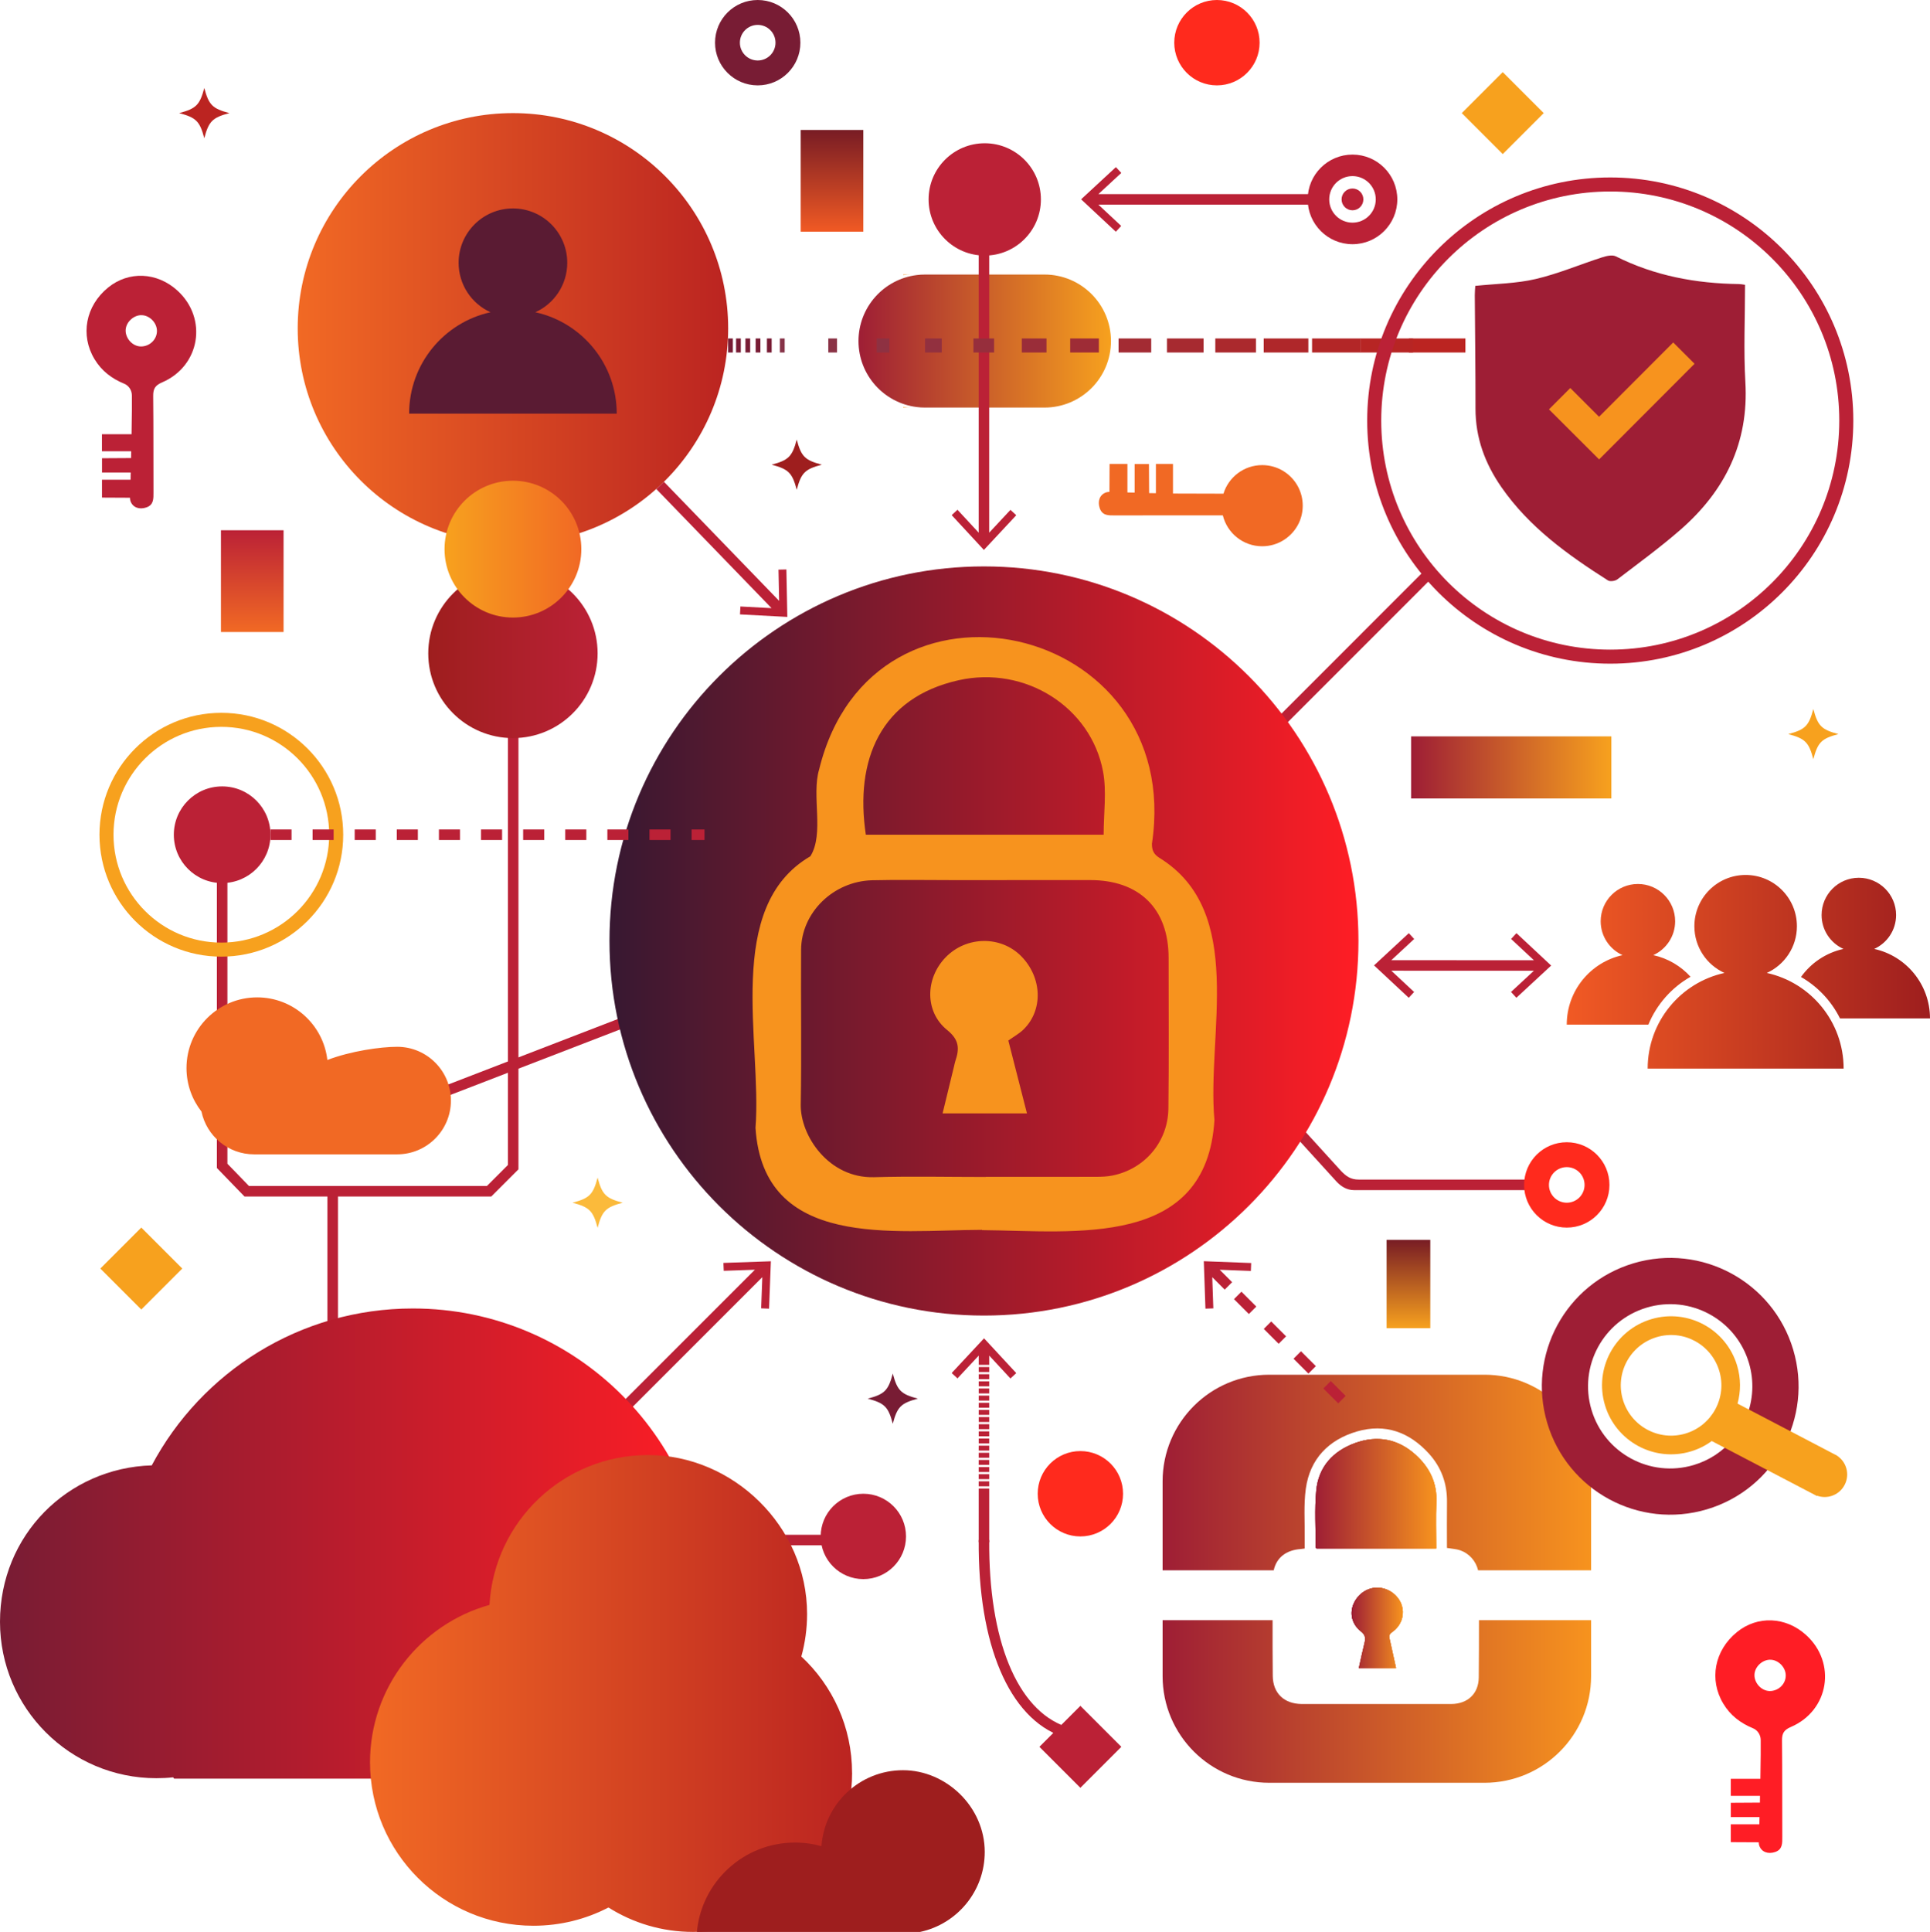 <?xml version="1.0" encoding="UTF-8"?>
<svg id="Vrstva_1" data-name="Vrstva 1" xmlns="http://www.w3.org/2000/svg" width="549.95" height="550.37" xmlns:xlink="http://www.w3.org/1999/xlink" viewBox="0 0 549.95 550.37">
  <defs>
    <style>
      .cls-1 {
        stroke: #b72524;
      }

      .cls-1, .cls-2, .cls-3, .cls-4, .cls-5, .cls-6, .cls-7, .cls-8, .cls-9, .cls-10, .cls-11, .cls-12, .cls-13, .cls-14, .cls-15, .cls-16, .cls-17, .cls-18, .cls-19 {
        stroke-miterlimit: 10;
      }

      .cls-1, .cls-2, .cls-3, .cls-4, .cls-5, .cls-6, .cls-7, .cls-8, .cls-9, .cls-10, .cls-12, .cls-13, .cls-14, .cls-15, .cls-16, .cls-17, .cls-18 {
        stroke-width: 4px;
      }

      .cls-1, .cls-2, .cls-3, .cls-4, .cls-5, .cls-6, .cls-8, .cls-9, .cls-10, .cls-11, .cls-12, .cls-13, .cls-14, .cls-15, .cls-16, .cls-17, .cls-18, .cls-19 {
        fill: none;
      }

      .cls-20 {
        fill: url(#Nepojmenovaný_přechod_170);
      }

      .cls-20, .cls-21, .cls-22, .cls-23, .cls-24, .cls-25, .cls-26, .cls-27, .cls-28, .cls-29, .cls-30, .cls-31, .cls-32, .cls-33, .cls-34, .cls-35, .cls-36, .cls-37, .cls-38, .cls-39, .cls-40, .cls-41, .cls-42, .cls-43, .cls-44, .cls-45, .cls-46, .cls-47, .cls-48, .cls-49, .cls-50 {
        stroke-width: 0px;
      }

      .cls-21 {
        fill: #bb2421;
      }

      .cls-22 {
        fill: #f7a11e;
      }

      .cls-2 {
        stroke: #92303f;
      }

      .cls-3, .cls-11, .cls-19 {
        stroke: #bb2136;
      }

      .cls-23 {
        fill: url(#Nepojmenovaný_přechod_160-2);
      }

      .cls-24, .cls-7 {
        fill: #bb2136;
      }

      .cls-25 {
        fill: #f16924;
      }

      .cls-26 {
        fill: url(#Nepojmenovaný_přechod_160-6);
      }

      .cls-27 {
        fill: url(#Nepojmenovaný_přechod_160-4);
      }

      .cls-28 {
        fill: url(#Nepojmenovaný_přechod_8);
      }

      .cls-4 {
        stroke: #863348;
      }

      .cls-29 {
        fill: url(#Nepojmenovaný_přechod_152);
      }

      .cls-30 {
        fill: url(#Nepojmenovaný_přechod_144-2);
      }

      .cls-31 {
        fill: #ff2a1d;
      }

      .cls-5 {
        stroke: #a72a30;
      }

      .cls-32 {
        fill: url(#Nepojmenovaný_přechod_144);
      }

      .cls-6 {
        stroke: #8a3245;
      }

      .cls-33 {
        fill: url(#Nepojmenovaný_přechod_11);
      }

      .cls-34 {
        fill: #f7931e;
      }

      .cls-35 {
        fill: url(#Nepojmenovaný_přechod_160);
      }

      .cls-7 {
        stroke: #781c34;
      }

      .cls-8 {
        stroke: #962e3c;
      }

      .cls-36 {
        fill: url(#Nepojmenovaný_přechod_7);
      }

      .cls-37 {
        fill: #ff1d25;
      }

      .cls-38 {
        fill: #fbba3b;
      }

      .cls-39 {
        fill: #5a1b33;
      }

      .cls-9 {
        stroke: #9e2c36;
      }

      .cls-40 {
        fill: url(#Nepojmenovaný_přechod_147);
      }

      .cls-41 {
        fill: url(#Nepojmenovaný_přechod_15);
      }

      .cls-42 {
        fill: #9e1e35;
      }

      .cls-43 {
        fill: url(#Nepojmenovaný_přechod_160-7);
      }

      .cls-10 {
        stroke: #af272a;
      }

      .cls-11, .cls-19 {
        stroke-width: 3px;
      }

      .cls-44 {
        fill: #9e1e1e;
      }

      .cls-12 {
        stroke: #bb2421;
      }

      .cls-45 {
        fill: url(#Nepojmenovaný_přechod_3);
      }

      .cls-46 {
        fill: url(#Nepojmenovaný_přechod_140);
      }

      .cls-47 {
        fill: #781c34;
      }

      .cls-13 {
        stroke: #f7a11e;
      }

      .cls-48 {
        fill: url(#Nepojmenovaný_přechod_160-5);
      }

      .cls-49 {
        fill: url(#Nepojmenovaný_přechod_7-2);
      }

      .cls-14 {
        stroke: #8e3142;
      }

      .cls-15 {
        stroke: #ab292d;
      }

      .cls-50 {
        fill: url(#Nepojmenovaný_přechod_160-3);
      }

      .cls-16 {
        stroke: #a32b33;
      }

      .cls-17 {
        stroke: #9a2d39;
      }

      .cls-18 {
        stroke: #b32627;
      }

      .cls-19 {
        stroke-dasharray: 0 0 6 6;
      }
    </style>
    <linearGradient id="Nepojmenovaný_přechod_140" data-name="Nepojmenovaný přechod 140" x1="173.67" y1="268.07" x2="387.09" y2="268.07" gradientUnits="userSpaceOnUse">
      <stop offset="0" stop-color="#371831"/>
      <stop offset="1" stop-color="#ff1d25"/>
    </linearGradient>
    <linearGradient id="Nepojmenovaný_přechod_144" data-name="Nepojmenovaný přechod 144" x1="244.63" y1="97.16" x2="316.57" y2="97.16" gradientUnits="userSpaceOnUse">
      <stop offset="0" stop-color="#9e1e35"/>
      <stop offset="1" stop-color="#f7a11e"/>
    </linearGradient>
    <linearGradient id="Nepojmenovaný_přechod_7" data-name="Nepojmenovaný přechod 7" x1="84.83" y1="93.55" x2="207.48" y2="93.55" gradientUnits="userSpaceOnUse">
      <stop offset="0" stop-color="#f16924"/>
      <stop offset="1" stop-color="#bb2421"/>
    </linearGradient>
    <linearGradient id="Nepojmenovaný_přechod_15" data-name="Nepojmenovaný přechod 15" x1="122.03" y1="186.14" x2="170.28" y2="186.14" gradientUnits="userSpaceOnUse">
      <stop offset="0" stop-color="#9e1e1e"/>
      <stop offset="1" stop-color="#bb2136"/>
    </linearGradient>
    <linearGradient id="Nepojmenovaný_přechod_8" data-name="Nepojmenovaný přechod 8" x1="126.67" y1="156.44" x2="165.65" y2="156.44" gradientUnits="userSpaceOnUse">
      <stop offset="0" stop-color="#f7a11e"/>
      <stop offset="1" stop-color="#f16924"/>
    </linearGradient>
    <linearGradient id="Nepojmenovaný_přechod_170" data-name="Nepojmenovaný přechod 170" x1="0" y1="439.73" x2="201.9" y2="439.73" gradientUnits="userSpaceOnUse">
      <stop offset="0" stop-color="#781c34"/>
      <stop offset="1" stop-color="#ff1d25"/>
    </linearGradient>
    <linearGradient id="Nepojmenovaný_přechod_7-2" data-name="Nepojmenovaný přechod 7" x1="105.44" y1="482.44" x2="242.81" y2="482.44" xlink:href="#Nepojmenovaný_přechod_7"/>
    <linearGradient id="Nepojmenovaný_přechod_160" data-name="Nepojmenovaný přechod 160" x1="385.14" y1="463.76" x2="399.73" y2="463.76" gradientUnits="userSpaceOnUse">
      <stop offset="0" stop-color="#9e1e35"/>
      <stop offset="1" stop-color="#f7931e"/>
    </linearGradient>
    <linearGradient id="Nepojmenovaný_přechod_160-2" data-name="Nepojmenovaný přechod 160" x1="374.79" y1="425.54" x2="409.32" y2="425.54" xlink:href="#Nepojmenovaný_přechod_160"/>
    <linearGradient id="Nepojmenovaný_přechod_160-3" data-name="Nepojmenovaný přechod 160" x1="374.79" y1="425.54" x2="409.32" y2="425.54" xlink:href="#Nepojmenovaný_přechod_160"/>
    <linearGradient id="Nepojmenovaný_přechod_160-4" data-name="Nepojmenovaný přechod 160" y1="456.93" y2="456.93" xlink:href="#Nepojmenovaný_přechod_160"/>
    <linearGradient id="Nepojmenovaný_přechod_160-5" data-name="Nepojmenovaný přechod 160" x1="374.79" y1="425.54" x2="409.32" y2="425.54" xlink:href="#Nepojmenovaný_přechod_160"/>
    <linearGradient id="Nepojmenovaný_přechod_160-6" data-name="Nepojmenovaný přechod 160" x1="331.28" y1="419.49" x2="453.38" y2="419.49" xlink:href="#Nepojmenovaný_přechod_160"/>
    <linearGradient id="Nepojmenovaný_přechod_160-7" data-name="Nepojmenovaný přechod 160" x1="331.28" y1="484.72" x2="453.38" y2="484.72" xlink:href="#Nepojmenovaný_přechod_160"/>
    <linearGradient id="Nepojmenovaný_přechod_147" data-name="Nepojmenovaný přechod 147" x1="446.44" y1="276.84" x2="549.95" y2="276.84" gradientUnits="userSpaceOnUse">
      <stop offset="0" stop-color="#f15a24"/>
      <stop offset="1" stop-color="#9e1e1e"/>
    </linearGradient>
    <linearGradient id="Nepojmenovaný_přechod_152" data-name="Nepojmenovaný přechod 152" x1="237.09" y1="37.02" x2="237.09" y2="66.01" gradientUnits="userSpaceOnUse">
      <stop offset="0" stop-color="#781c24"/>
      <stop offset="1" stop-color="#f15a24"/>
    </linearGradient>
    <linearGradient id="Nepojmenovaný_přechod_3" data-name="Nepojmenovaný přechod 3" x1="401.33" y1="353.21" x2="401.33" y2="378.37" gradientUnits="userSpaceOnUse">
      <stop offset="0" stop-color="#781c24"/>
      <stop offset="1" stop-color="#f7a11e"/>
    </linearGradient>
    <linearGradient id="Nepojmenovaný_přechod_144-2" data-name="Nepojmenovaný přechod 144" x1="402.09" y1="218.62" x2="459.16" y2="218.62" xlink:href="#Nepojmenovaný_přechod_144"/>
    <linearGradient id="Nepojmenovaný_přechod_11" data-name="Nepojmenovaný přechod 11" x1="71.87" y1="151.06" x2="71.87" y2="180.05" gradientUnits="userSpaceOnUse">
      <stop offset="0" stop-color="#f16924"/>
      <stop offset="1" stop-color="#bb2136"/>
    </linearGradient>
  </defs>
  <circle class="cls-34" cx="281.88" cy="268.96" r="98.82"/>
  <polygon class="cls-24" points="343.02 359.3 343.02 359.29 356.52 359.81 356.43 362.07 347.55 361.73 351.09 365.27 350.02 366.34 348.97 367.39 345.43 363.84 345.74 372.73 343.49 372.81 343.02 359.3"/>
  <polygon class="cls-24" points="219.65 359.31 219.66 359.31 219.14 372.81 216.89 372.72 217.22 363.84 179.62 401.44 178.56 400.37 177.5 399.32 215.11 361.72 206.23 362.03 206.14 359.78 219.65 359.31"/>
  <g>
    <rect class="cls-24" x="278.89" y="389.45" width="2.99" height="1.41"/>
    <rect class="cls-24" x="278.89" y="391.49" width="2.99" height="1.4"/>
    <rect class="cls-24" x="278.89" y="393.52" width="2.99" height="1.41"/>
    <rect class="cls-24" x="278.89" y="395.56" width="2.99" height="1.4"/>
    <rect class="cls-24" x="278.89" y="397.59" width="2.99" height="1.41"/>
    <rect class="cls-24" x="278.89" y="399.63" width="2.99" height="1.4"/>
    <rect class="cls-24" x="278.89" y="401.66" width="2.99" height="1.41"/>
    <rect class="cls-24" x="278.89" y="403.7" width="2.99" height="1.4"/>
    <rect class="cls-24" x="278.89" y="405.73" width="2.99" height="1.41"/>
    <rect class="cls-24" x="278.89" y="407.77" width="2.99" height="1.4"/>
    <rect class="cls-24" x="278.89" y="409.8" width="2.99" height="1.41"/>
    <polygon class="cls-24" points="281.88 411.84 281.88 413.24 278.88 413.24 278.89 411.84 281.88 411.84"/>
    <rect class="cls-24" x="278.88" y="413.87" width="3" height="1.41"/>
    <rect class="cls-24" x="278.88" y="415.91" width="3" height="1.4"/>
    <rect class="cls-24" x="278.88" y="417.94" width="3" height="1.41"/>
    <rect class="cls-24" x="278.88" y="419.98" width="3" height="1.4"/>
    <rect class="cls-24" x="278.88" y="422.01" width="3" height="1.41"/>
    <rect class="cls-24" x="278.88" y="424.05" width="3" height="15.31"/>
    <polygon class="cls-24" points="289.58 391.17 287.92 392.7 281.88 386.18 281.88 388.82 278.89 388.82 278.89 386.18 272.83 392.68 271.18 391.15 280.39 381.27 280.4 381.26 289.58 391.17"/>
  </g>
  <path class="cls-24" d="M302.7,494.73c-15.15-5.27-24.05-26.2-23.82-56l3,.02c-.22,28.45,7.93,48.32,21.81,53.14l-.99,2.83Z"/>
  <polyline class="cls-11" points="63.3 237.57 63.3 332.13 70.3 339.36 139.37 339.36 146.23 332.5 146.23 207.96"/>
  <line class="cls-11" x1="121.39" y1="313" x2="187.55" y2="287.47"/>
  <line class="cls-11" x1="94.8" y1="339.36" x2="94.8" y2="380.37"/>
  <line class="cls-11" x1="237.12" y1="438.73" x2="222.29" y2="438.73"/>
  <path class="cls-24" d="M434.99,339.05h-49.09c-2.26,0-3.9-1.19-5.1-2.48l-11.05-12.14c-.56-.61-.52-1.56.08-2.12h0c.61-.56,1.56-.52,2.12.08l10.16,11.17c1.38,1.42,2.64,2.49,5.1,2.48h47.77c.83,0,1.5.67,1.5,1.5h0c0,.83-.67,1.5-1.5,1.5Z"/>
  <line class="cls-11" x1="362.98" y1="207.59" x2="407.31" y2="163.25"/>
  <path class="cls-24" d="M37.22,134.62h-8.15v-4.08l8.28-.05.03-1.93h-8.33v-4.86h8.44c0-2.42.09-4.62.09-6.82v-4.2c0-1.46-.85-2.82-2.2-3.37-3.53-1.45-6.43-3.63-8.46-7.01-4.1-6.82-2.54-15.16,3.89-20.39,5.85-4.76,13.93-4.41,19.72.85,8.73,7.93,6.53,21.52-4.35,26.18-1.99.85-2.55,1.84-2.53,3.86.1,9.14.04,18.29.08,27.43,0,1.8.11,3.6-2.03,4.33-1.99.68-3.85.04-4.51-1.76-.15-.4-.16-1-.16-1l-7.97-.04v-5.09h8.14s.04-2.05.04-2.05ZM40.26,89.78c-2.32.02-4.5,2.14-4.46,4.46.04,2.27,2.02,4.45,4.37,4.46,2.47,0,4.5-1.94,4.55-4.34.05-2.42-2.16-4.6-4.46-4.57Z"/>
  <path class="cls-46" d="M280.38,161.36c-58.93,0-106.71,47.77-106.71,106.71s47.78,106.71,106.71,106.71,106.71-47.78,106.71-106.71-47.77-106.71-106.71-106.71ZM346.05,319.08c-2.25,36.65-39.6,31.59-66.24,31.36v-.08c-25.01.06-62.28,5.7-64.53-29.05,1.89-24.46-9.09-62.95,15.63-77.37,4.04-6.41.26-17.27,2.51-24.77,15.21-62.05,104.35-42.16,94.82,21.2-.01,1.84.48,2.97,2.12,4.01,24.83,15.31,13.46,50.18,15.69,74.7ZM310.7,250.72c-13.13-.01-26.27,0-39.41.01-7.59,0-15.18-.14-22.76.04-11.08.28-20.19,9.2-20.26,19.8-.1,14.69.16,29.39-.1,44.08-.15,8.9,7.98,21.07,20.9,20.71,10.59-.3,21.21-.06,31.81-.06v-.03c10.51,0,21.02.01,31.53-.02,1.55,0,3.13-.07,4.64-.38,9.14-1.85,15.77-9.6,15.88-19.08.18-14.3.06-28.61.06-42.91s-8.61-22.15-22.29-22.16ZM292.63,317.18h-24.04c1.1-4.52,2.19-9.01,3.28-13.49.12-.47.2-.95.35-1.41,1.19-3.47,1.18-6.01-2.33-8.85-6.46-5.22-6.25-14.74-.41-20.73,5.9-6.06,15.69-6.19,21.5-.31,6.01,6.09,6.33,15.4.62,20.93-1.16,1.13-2.63,1.93-4.28,3.11,1.73,6.78,3.48,13.61,5.31,20.75ZM314.48,237.8c0-6.23.9-12.31-.17-18.01-3.44-18.35-22.19-30.25-41.17-26-22.3,5-29.6,22.75-26.42,44.01h67.76Z"/>
  <path class="cls-32" d="M316.57,97.16c0,10.47-8.48,18.95-18.95,18.95h-34.04c-.8,0-1.58-.05-2.35-.15-9.36-1.15-16.6-9.13-16.6-18.8s7.24-17.65,16.6-18.8c.77-.1,1.55-.15,2.35-.15h34.04c10.47,0,18.95,8.48,18.95,18.95Z"/>
  <circle class="cls-36" cx="146.16" cy="93.55" r="61.33"/>
  <polygon class="cls-24" points="224.35 175.74 224.35 175.75 210.86 175.03 210.98 172.78 219.86 173.25 187.03 139.33 188.11 138.28 189.18 137.24 222.01 171.17 221.83 162.28 224.08 162.23 224.35 175.74"/>
  <polygon class="cls-24" points="280.36 156.66 280.36 156.67 271.18 146.75 272.83 145.22 278.88 151.75 278.88 69.61 280.39 69.61 281.88 69.61 281.87 151.75 287.93 145.25 289.58 146.78 280.36 156.66"/>
  <path class="cls-25" d="M371.21,144.06c0,1.78-.4,3.46-1.11,4.96-1.86,3.9-5.84,6.6-10.44,6.6-5.44,0-9.99-3.75-11.22-8.81-7.98.02-24.41-.01-30.74.02-1.8,0-3.59.11-4.33-2.04-.68-1.98-.04-3.85,1.77-4.5.4-.15.99-.16.99-.16l.04-7.97h5.09v8.13l2.05.05v-8.15h4.08l.05,8.28,1.93.03v-8.34h4.87v8.44c1.16,0,10.44.02,14.38.04,1.45-4.72,5.84-8.14,11.04-8.14,4.43,0,8.28,2.49,10.22,6.16.85,1.61,1.33,3.45,1.33,5.4Z"/>
  <g>
    <line class="cls-7" x1="207.48" y1="98.42" x2="208.83" y2="98.42"/>
    <line class="cls-7" x1="209.74" y1="98.42" x2="211.09" y2="98.42"/>
    <line class="cls-7" x1="212.41" y1="98.42" x2="213.76" y2="98.42"/>
    <line class="cls-7" x1="215.32" y1="98.42" x2="216.67" y2="98.42"/>
    <line class="cls-7" x1="218.53" y1="98.42" x2="219.88" y2="98.42"/>
  </g>
  <g>
    <line class="cls-12" x1="401.45" y1="98.42" x2="417.57" y2="98.42"/>
    <line class="cls-1" x1="387.66" y1="98.42" x2="402.65" y2="98.42"/>
    <line class="cls-18" x1="373.87" y1="98.42" x2="387.73" y2="98.42"/>
    <line class="cls-10" x1="360.09" y1="98.42" x2="372.81" y2="98.42"/>
    <line class="cls-15" x1="346.3" y1="98.42" x2="357.88" y2="98.42"/>
    <line class="cls-5" x1="332.52" y1="98.42" x2="342.96" y2="98.42"/>
    <line class="cls-16" x1="318.73" y1="98.42" x2="328.04" y2="98.42"/>
    <line class="cls-9" x1="304.95" y1="98.42" x2="313.12" y2="98.42"/>
    <line class="cls-17" x1="291.16" y1="98.42" x2="298.2" y2="98.42"/>
    <line class="cls-8" x1="277.38" y1="98.42" x2="283.27" y2="98.42"/>
    <line class="cls-2" x1="263.59" y1="98.42" x2="268.35" y2="98.42"/>
    <line class="cls-14" x1="249.81" y1="98.42" x2="253.43" y2="98.42"/>
    <line class="cls-6" x1="236.02" y1="98.42" x2="238.51" y2="98.42"/>
    <line class="cls-4" x1="222.23" y1="98.42" x2="223.59" y2="98.42"/>
  </g>
  <circle class="cls-3" cx="458.84" cy="119.81" r="67.26"/>
  <path class="cls-42" d="M497.25,81.15c0,9.42-.44,18.59.09,27.69,1.01,17.31-5.8,30.99-18.49,42.07-5.73,5-11.91,9.5-17.97,14.13-.64.49-2.09.7-2.7.31-11.46-7.29-22.43-15.15-30.34-26.54-4.7-6.77-7.41-14.09-7.4-22.42.02-10.77-.14-21.54-.2-32.31,0-.93.09-1.86.14-2.64,5.9-.62,11.69-.66,17.19-1.95,6.44-1.5,12.6-4.14,18.92-6.17,1.24-.4,2.92-.8,3.94-.29,11.07,5.56,22.85,7.73,35.11,7.89.46,0,.92.11,1.7.21Z"/>
  <polygon class="cls-34" points="482.86 103.63 455.67 130.87 455.65 130.86 441.38 116.62 447.45 110.54 455.65 118.73 476.78 97.56 482.86 103.63"/>
  <circle class="cls-41" cx="146.16" cy="186.14" r="24.13"/>
  <circle class="cls-28" cx="146.16" cy="156.44" r="19.49"/>
  <circle class="cls-24" cx="63.3" cy="237.8" r="13.77"/>
  <path class="cls-20" d="M201.9,457.01c0,18.58-6.02,35.76-16.21,49.69H49.61c-.1-.12-.19-.25-.28-.37-1.56.17-3.14.25-4.76.25-24.61,0-44.57-19.96-44.57-44.57s19.24-43.85,43.24-44.55c14.16-26.6,42.17-44.7,74.41-44.7,46.54,0,84.25,37.71,84.25,84.25Z"/>
  <path class="cls-49" d="M242.81,505.09c0,25-20.28,45.28-45.29,45.28-8.88,0-17.15-2.55-24.14-6.96-6.41,3.33-13.68,5.2-21.4,5.2-25.7,0-46.54-20.85-46.54-46.55,0-21.38,14.41-39.38,34.04-44.85,1.34-23.82,21.07-42.7,45.21-42.7s45.29,20.27,45.29,45.29c0,4.19-.57,8.25-1.64,12.11,8.9,8.27,14.46,20.08,14.46,33.18Z"/>
  <path class="cls-44" d="M280.6,527.59c0,11.18-7.89,20.54-18.42,22.78h-63.6c1.31-14.27,13.33-25.46,27.95-25.46,2.61,0,5.15.36,7.55,1.04.84-12.1,10.93-21.65,23.23-21.65s23.29,10.43,23.29,23.29Z"/>
  <path class="cls-34" d="M259.72,116.11h-2.35v-.15c.77.1,1.55.15,2.35.15Z"/>
  <path class="cls-34" d="M259.72,78.21c-.8,0-1.58.05-2.35.15v-.15h2.35Z"/>
  <circle class="cls-24" cx="280.6" cy="56.81" r="16"/>
  <polygon class="cls-24" points="308.07 56.79 308.06 56.78 317.97 47.61 319.51 49.26 312.98 55.3 376.12 55.31 376.12 56.81 376.12 58.31 312.98 58.3 319.48 64.36 317.95 66.01 308.07 56.79"/>
  <path class="cls-24" d="M385.39,44.04c-7.05,0-12.77,5.71-12.77,12.76s5.72,12.77,12.77,12.77,12.77-5.72,12.77-12.77-5.72-12.76-12.77-12.76ZM385.39,63.43c-3.66,0-6.63-2.96-6.63-6.63s2.97-6.63,6.63-6.63,6.63,2.97,6.63,6.63-2.97,6.63-6.63,6.63Z"/>
  <path class="cls-24" d="M388.49,56.8c0,1.72-1.39,3.11-3.1,3.11s-3.11-1.39-3.11-3.11,1.39-3.1,3.11-3.1,3.1,1.39,3.1,3.1Z"/>
  <g>
    <g>
      <path class="cls-35" d="M398.17,455.05c1.59,1.91,1.95,4.36,1.17,6.51-.47,1.31-1.37,2.51-2.67,3.41-.84.58-.89,1.1-.7,1.92.62,2.73,1.21,5.46,1.84,8.33h-10.62c.54-2.44,1.04-4.8,1.62-7.15.32-1.35.3-2.29-1.04-3.33-1.14-.89-1.9-1.99-2.3-3.18-.8-2.4-.1-5.16,2.01-7.22,3.06-2.98,7.88-2.66,10.69.71Z"/>
      <path class="cls-23" d="M409.3,428.13c-.2,4.24-.04,8.5-.04,13h-34.13c-.1-.13-.23-.23-.23-.32.02-5.39-.34-10.81.16-16.16.63-6.78,4.81-11.29,11.08-13.56,6.29-2.27,12.21-1.21,17.24,3.35,4.02,3.63,6.2,8.09,5.92,13.69Z"/>
      <path class="cls-50" d="M409.3,428.13c-.2,4.24-.04,8.5-.04,13h-34.13c-.1-.13-.23-.23-.23-.32.02-5.39-.34-10.81.16-16.16.63-6.78,4.81-11.29,11.08-13.56,6.29-2.27,12.21-1.21,17.24,3.35,4.02,3.63,6.2,8.09,5.92,13.69Z"/>
      <path class="cls-35" d="M395.97,466.89c.62,2.73,1.21,5.46,1.84,8.33h-10.62c.54-2.44,1.04-4.8,1.62-7.15.32-1.35.3-2.29-1.04-3.33-1.14-.89-1.9-1.99-2.3-3.18-.8-2.4-.1-5.16,2.01-7.22,3.06-2.98,7.88-2.66,10.69.71,1.59,1.91,1.95,4.36,1.17,6.51-.47,1.31-1.37,2.51-2.67,3.41-.84.58-.89,1.1-.7,1.92Z"/>
    </g>
    <path class="cls-27" d="M399.34,461.56h-13.87c-.8-2.4-.1-5.16,2.01-7.22,3.06-2.98,7.88-2.66,10.69.71,1.59,1.91,1.95,4.36,1.17,6.51Z"/>
    <path class="cls-35" d="M395.97,466.89c.62,2.73,1.21,5.46,1.84,8.33h-10.62c.54-2.44,1.04-4.8,1.62-7.15.32-1.35.3-2.29-1.04-3.33-1.14-.89-1.9-1.99-2.3-3.18-.8-2.4-.1-5.16,2.01-7.22,3.06-2.98,7.88-2.66,10.69.71,1.59,1.91,1.95,4.36,1.17,6.51-.47,1.31-1.37,2.51-2.67,3.41-.84.58-.89,1.1-.7,1.92Z"/>
    <path class="cls-48" d="M409.3,428.13c-.2,4.24-.04,8.5-.04,13h-34.13c-.1-.13-.23-.23-.23-.32.02-5.39-.34-10.81.16-16.16.63-6.78,4.81-11.29,11.08-13.56,6.29-2.27,12.21-1.21,17.24,3.35,4.02,3.63,6.2,8.09,5.92,13.69Z"/>
    <path class="cls-26" d="M453.38,422.01v25.34h-32.2c-.61-2.64-2.56-4.83-5.14-5.71-1.11-.37-2.33-.42-3.73-.66,0-4.32-.04-8.69.01-13.05.06-5.29-1.6-9.9-5.15-13.82-5.59-6.14-12.47-8.65-20.48-6.32-8.06,2.35-13.42,7.79-14.6,16.31-.64,4.66-.25,9.46-.33,14.2,0,.93,0,1.87,0,2.85-.54.07-.83.12-1.12.14-4.15.3-6.89,2.42-7.7,6.06h-31.66v-25.34c0-16.78,13.61-30.38,30.39-30.38h61.33c16.78,0,30.38,13.6,30.38,30.38Z"/>
    <path class="cls-43" d="M421.43,461.56h31.95v15.94c0,16.78-13.6,30.38-30.38,30.38h-61.33c-16.78,0-30.39-13.6-30.39-30.38v-15.94h31.34c-.02,5.28,0,10.57.05,15.85.04,4.97,3.22,7.98,8.24,8.03h42.61c4.7-.03,7.8-2.93,7.85-7.57.05-5.43.07-10.87.06-16.31Z"/>
  </g>
  <path class="cls-37" d="M501.35,517.66h-8.15v-4.08l8.28-.05.03-1.93h-8.33v-4.86h8.44c0-2.42.09-4.62.09-6.82v-4.2c0-1.46-.85-2.82-2.2-3.37-3.53-1.45-6.43-3.63-8.46-7.01-4.1-6.82-2.54-15.16,3.89-20.39,5.85-4.76,13.93-4.41,19.72.85,8.73,7.93,6.53,21.52-4.35,26.18-1.99.85-2.55,1.84-2.53,3.86.1,9.14.04,18.29.08,27.43,0,1.8.11,3.6-2.03,4.33-1.99.68-3.85.04-4.51-1.76-.15-.4-.16-1-.16-1l-7.97-.04v-5.09h8.14s.04-2.05.04-2.05ZM504.39,472.82c-2.32.02-4.5,2.14-4.46,4.46.04,2.27,2.02,4.45,4.37,4.46,2.47,0,4.5-1.94,4.55-4.34.05-2.42-2.16-4.6-4.46-4.57Z"/>
  <path class="cls-39" d="M175.74,117.83h-59.16c0-14.14,9.92-25.97,23.19-28.88-5.36-2.42-9.09-7.82-9.09-14.09,0-8.55,6.93-15.48,15.48-15.48s15.48,6.93,15.48,15.48c0,6.27-3.73,11.67-9.09,14.09,13.27,2.91,23.19,14.74,23.19,28.88Z"/>
  <path class="cls-40" d="M525.33,304.42h-55.83c0-13.34,9.36-24.51,21.89-27.25-5.06-2.28-8.58-7.38-8.58-13.3,0-8.07,6.54-14.61,14.61-14.61s14.61,6.54,14.61,14.61c0,5.92-3.52,11.01-8.58,13.3,12.52,2.75,21.89,13.91,21.89,27.25ZM471.1,272.1c3.67-1.66,6.23-5.36,6.23-9.65,0-5.86-4.75-10.62-10.61-10.62s-10.61,4.76-10.61,10.62c0,4.29,2.56,7.99,6.23,9.65-9.1,2-15.9,10.11-15.9,19.8h23.26c2.38-5.78,6.64-10.57,12.02-13.64-2.77-3.05-6.46-5.25-10.63-6.16ZM534.05,270.33c3.68-1.66,6.24-5.36,6.24-9.65,0-5.86-4.76-10.62-10.62-10.62s-10.61,4.76-10.61,10.62c0,4.29,2.56,7.99,6.23,9.65-4.96,1.09-9.24,3.99-12.1,7.99,4.78,2.74,8.66,6.86,11.12,11.81h25.64c0-9.69-6.8-17.81-15.9-19.8Z"/>
  <circle class="cls-24" cx="246.01" cy="437.7" r="12.16"/>
  <circle class="cls-31" cx="307.85" cy="425.54" r="12.16"/>
  <circle class="cls-31" cx="346.76" cy="12.16" r="12.16"/>
  <path class="cls-47" d="M215.91,0c-6.72,0-12.16,5.44-12.16,12.16s5.44,12.16,12.16,12.16,12.16-5.44,12.16-12.16S222.62,0,215.91,0ZM215.91,17.23c-2.8,0-5.08-2.27-5.08-5.07s2.28-5.07,5.08-5.07,5.07,2.27,5.07,5.07-2.27,5.07-5.07,5.07Z"/>
  <path class="cls-31" d="M446.45,325.4c-6.72,0-12.16,5.44-12.16,12.16s5.44,12.16,12.16,12.16,12.16-5.44,12.16-12.16-5.45-12.16-12.16-12.16ZM446.45,342.63c-2.8,0-5.08-2.27-5.08-5.07s2.28-5.07,5.08-5.07,5.07,2.27,5.07,5.07-2.27,5.07-5.07,5.07Z"/>
  <polygon class="cls-24" points="442 275.07 432.09 284.25 430.56 282.59 437.08 276.55 399.94 276.54 399.94 276.53 396.45 276.53 402.95 282.6 401.42 284.25 391.54 275.03 391.53 275.02 401.44 265.84 402.97 267.5 396.45 273.54 433.59 273.55 433.59 273.56 437.09 273.56 430.58 267.49 432.11 265.84 441.99 275.06 442 275.07"/>
  <rect class="cls-29" x="228.16" y="37.02" width="17.84" height="28.99"/>
  <rect class="cls-22" x="419.95" y="23.97" width="16.51" height="16.51" transform="translate(102.63 312.22) rotate(-45)"/>
  <rect class="cls-24" x="299.59" y="489.38" width="16.51" height="16.51" transform="translate(-261.71 363.44) rotate(-45)"/>
  <rect class="cls-22" x="32.01" y="353.13" width="16.51" height="16.51" transform="translate(-243.75 134.32) rotate(-45)"/>
  <rect class="cls-45" x="395.11" y="353.21" width="12.45" height="25.16"/>
  <rect class="cls-30" x="402.09" y="209.78" width="57.07" height="17.69"/>
  <path class="cls-44" d="M234.18,132.38c-4.83,1.28-5.87,2.32-7.15,7.15-1.28-4.83-2.32-5.87-7.15-7.15,4.83-1.28,5.87-2.32,7.15-7.15,1.28,4.83,2.32,5.87,7.15,7.15Z"/>
  <path class="cls-47" d="M261.55,398.45c-4.83,1.28-5.87,2.32-7.15,7.15-1.28-4.83-2.32-5.87-7.15-7.15,4.83-1.28,5.87-2.32,7.15-7.15,1.28,4.83,2.32,5.87,7.15,7.15Z"/>
  <path class="cls-38" d="M177.44,342.63c-4.83,1.28-5.87,2.32-7.15,7.15-1.28-4.83-2.32-5.87-7.15-7.15,4.83-1.28,5.87-2.32,7.15-7.15,1.28,4.83,2.32,5.87,7.15,7.15Z"/>
  <path class="cls-22" d="M523.86,209.13c-4.83,1.28-5.87,2.32-7.15,7.15-1.28-4.83-2.32-5.87-7.15-7.15,4.83-1.28,5.87-2.32,7.15-7.15,1.28,4.83,2.32,5.87,7.15,7.15Z"/>
  <path class="cls-25" d="M128.49,313.53c0,8.46-6.86,15.32-15.32,15.32h-40.77c-7.38,0-13.54-5.23-14.99-12.18-2.67-3.42-4.27-7.72-4.27-12.4,0-11.12,9.02-20.14,20.14-20.14,10.33,0,18.86,7.8,20,17.84,6.63-2.55,15.17-3.76,19.89-3.76,8.46,0,15.32,6.86,15.32,15.32Z"/>
  <path class="cls-21" d="M65.36,32.22c-4.83,1.28-5.87,2.32-7.15,7.15-1.28-4.83-2.32-5.87-7.15-7.15,4.83-1.28,5.87-2.32,7.15-7.15,1.28,4.83,2.32,5.87,7.15,7.15Z"/>
  <path class="cls-42" d="M465.48,359.88c-19.36,5.77-30.37,26.14-24.6,45.5,5.77,19.35,26.13,30.37,45.5,24.6s30.36-26.14,24.59-45.49c-5.77-19.35-26.13-30.37-45.49-24.61ZM504.83,411.9c-.96,1.51-2.81,2.1-4.42,1.53l-.03.05-6.59-3.44c-2.83,3.37-6.64,5.97-11.18,7.32-12.39,3.69-25.43-3.35-29.12-15.74-3.69-12.39,3.36-25.42,15.75-29.11,12.39-3.69,25.42,3.35,29.11,15.74,1.56,5.23,1.2,10.58-.67,15.3l5.44,2.85.58.29.02.02c.06.03.11.07.15.11,1.62,1.16,2.06,3.39.97,5.09Z"/>
  <path class="cls-22" d="M523.7,414.86c-.08-.07-.16-.14-.26-.19l-.03-.03-.98-.5-9.25-4.84-18.07-9.44c.94-3.43.97-7.17-.12-10.83-3.1-10.41-14.05-16.33-24.44-13.23-10.41,3.1-16.33,14.05-13.23,24.46,3.1,10.41,14.05,16.33,24.46,13.23,2.22-.66,4.22-1.67,5.98-2.97l18.8,9.82,11.21,5.86.05-.09c2.74.97,5.89-.04,7.52-2.6,1.85-2.89,1.1-6.68-1.65-8.65ZM480.27,408.39c-7.58,2.26-15.56-2.05-17.83-9.64-2.26-7.58,2.05-15.56,9.64-17.83s15.56,2.05,17.83,9.64c2.26,7.58-2.05,15.56-9.64,17.83Z"/>
  <path class="cls-34" d="M503.76,419.87l-.02.02c-.03-.05-.06-.1-.11-.14l.13.12Z"/>
  <circle class="cls-13" cx="63.07" cy="237.8" r="32.73"/>
  <line class="cls-19" x1="77.07" y1="237.8" x2="200.75" y2="237.8"/>
  <path class="cls-24" d="M381.32,399.79l-4.24-4.24,2.12-2.12,4.24,4.24-2.12,2.12ZM372.83,391.31l-4.24-4.24,2.12-2.12,4.24,4.24-2.12,2.12ZM364.35,382.82l-4.24-4.24,2.12-2.12,4.24,4.24-2.12,2.12ZM355.86,374.34l-4.24-4.24,2.12-2.12,4.24,4.24-2.12,2.12Z"/>
  <rect class="cls-33" x="62.95" y="151.06" width="17.84" height="28.99" transform="translate(143.75 331.11) rotate(180)"/>
</svg>